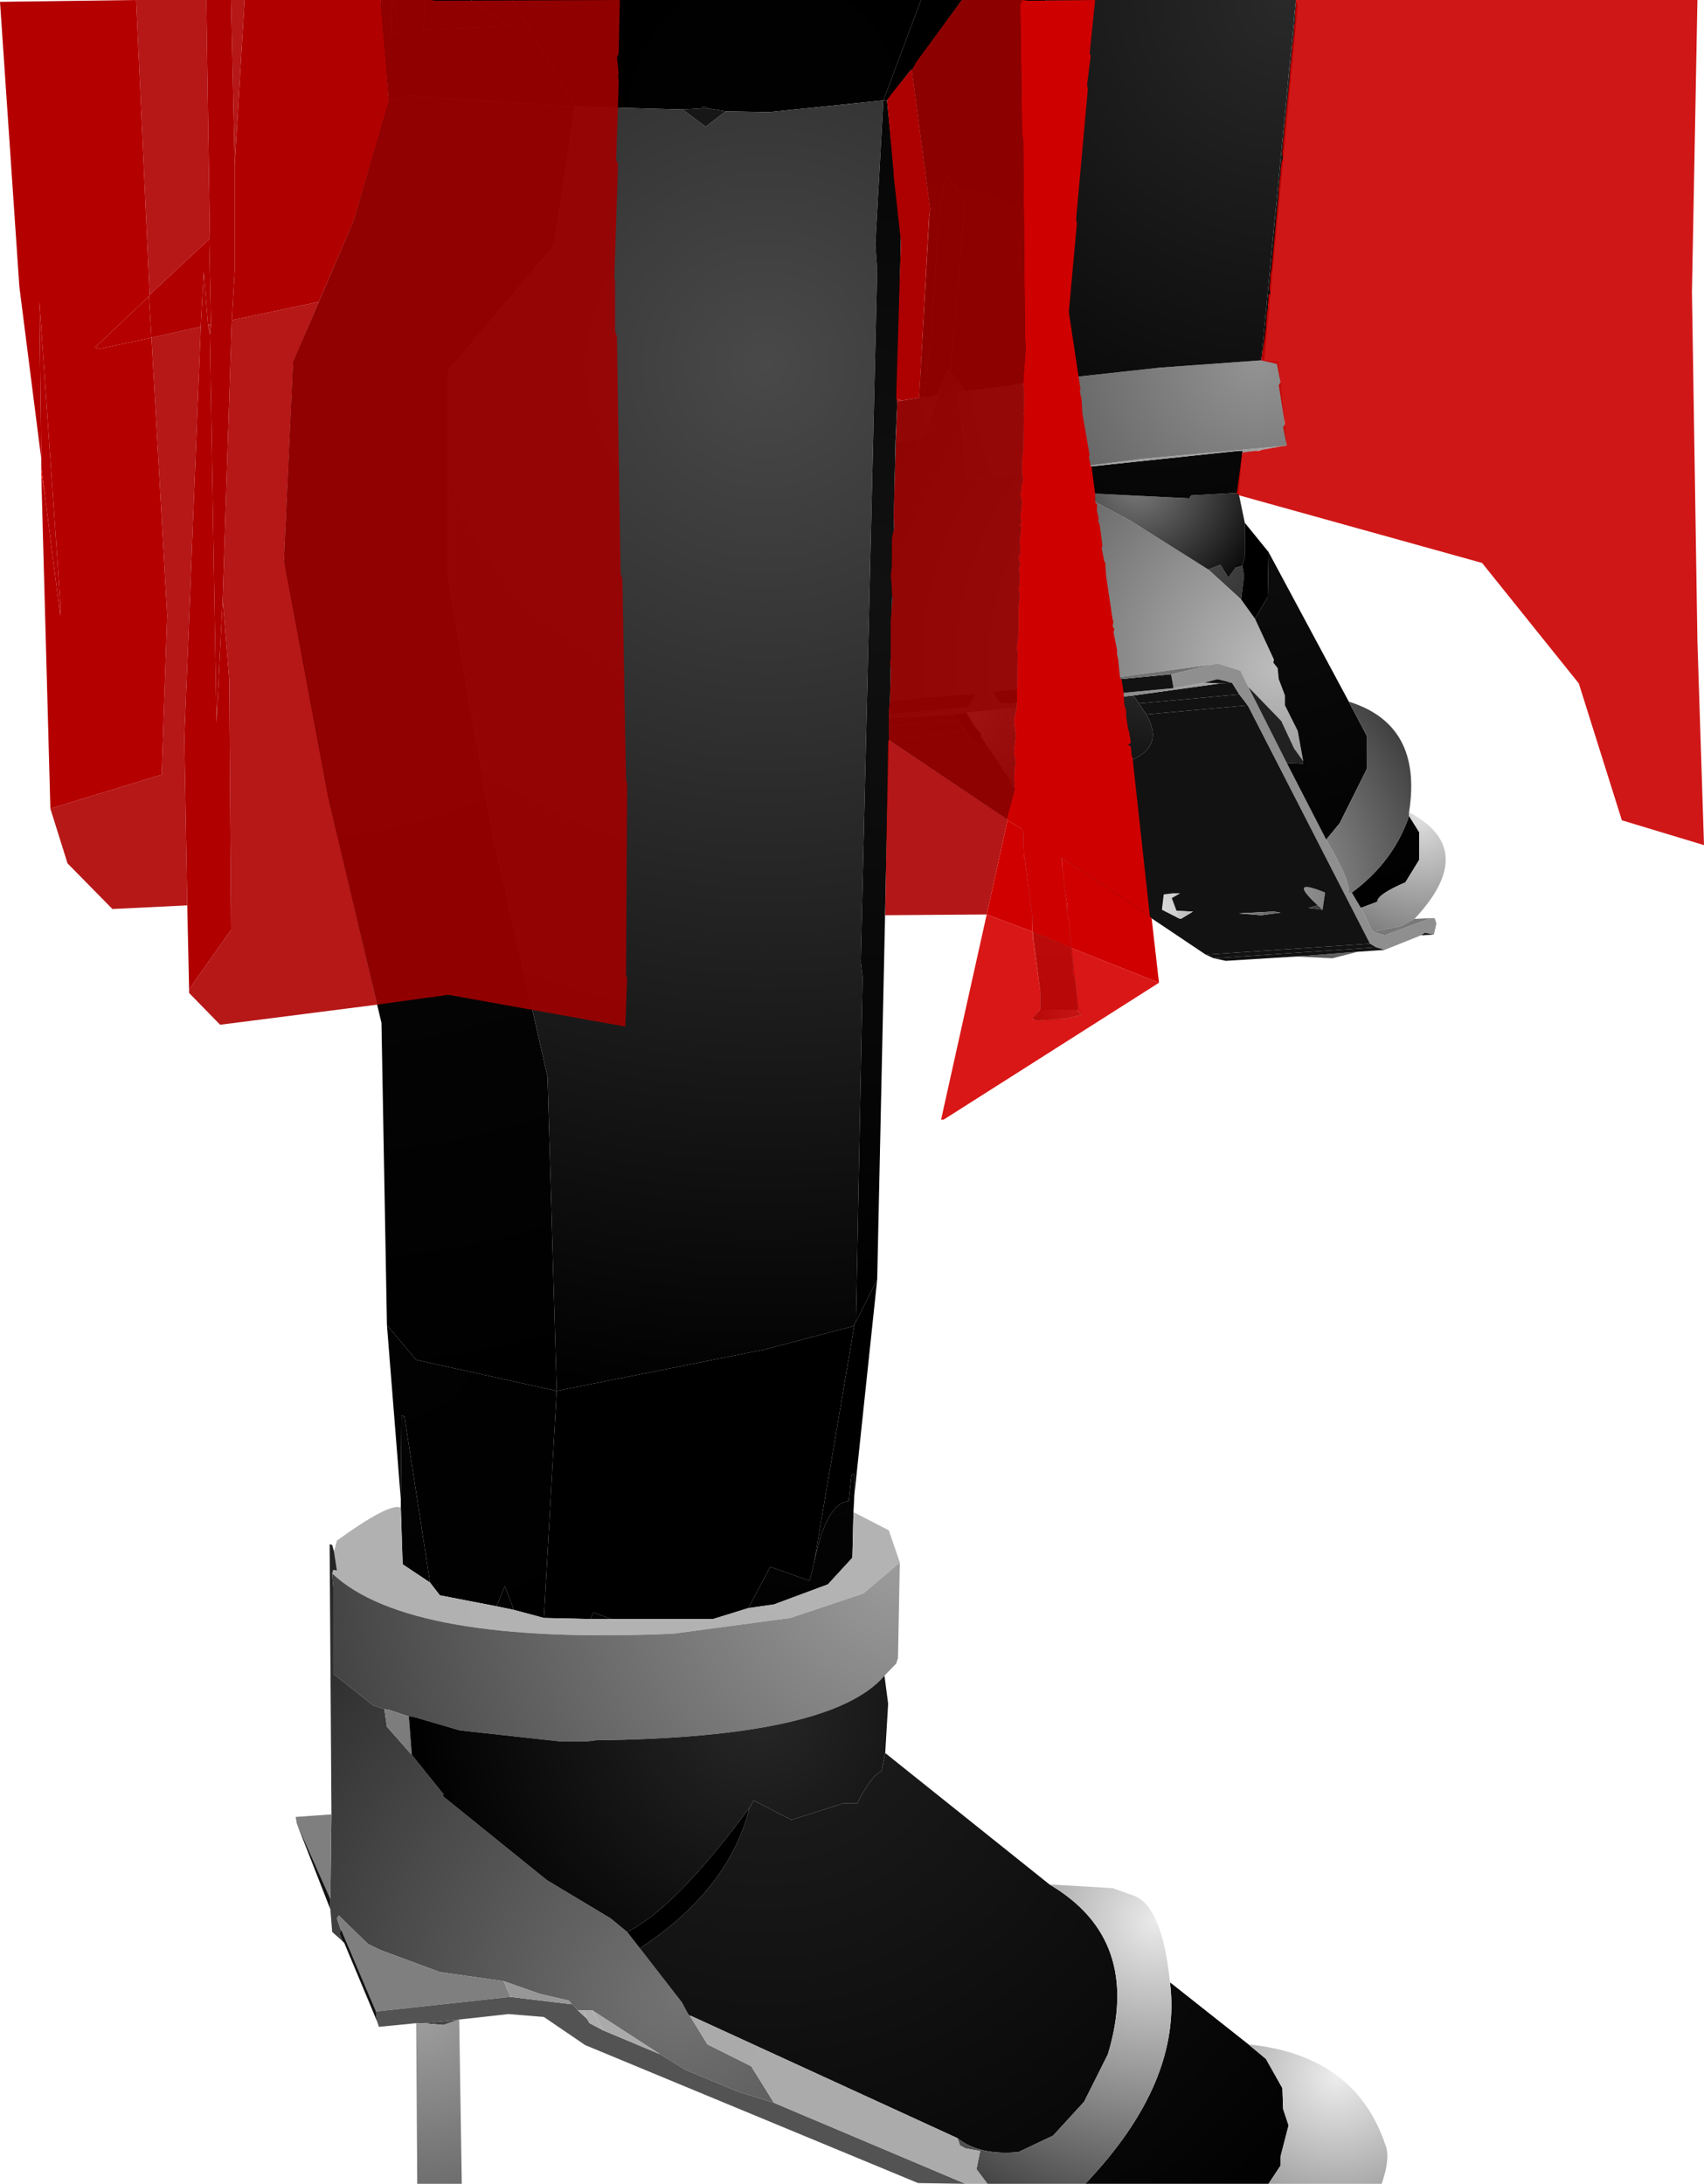 <?xml version="1.0" encoding="UTF-8" standalone="no"?>
<svg xmlns:xlink="http://www.w3.org/1999/xlink" height="299.1px" width="233.4px" xmlns="http://www.w3.org/2000/svg">
  <g transform="matrix(1.0, 0.0, 0.0, 1.0, 303.9, 300.0)">
    <path d="M-250.25 -300.0 L-249.9 -300.0 -249.25 -295.5 -249.75 -295.4 -250.25 -295.4 -250.25 -300.0 M-245.65 -300.0 L-239.4 -300.0 -234.5 -296.65 -234.4 -296.4 -245.9 -295.9 -245.65 -300.0" fill="url(#gradient0)" fill-rule="evenodd" stroke="none"/>
    <path d="M-250.65 -286.25 L-251.75 -299.15 -251.75 -300.0 -250.25 -300.0 -250.25 -295.4 -249.75 -295.4 -249.25 -295.5 -249.9 -300.0 -245.65 -300.0 -245.9 -295.9 -234.4 -296.4 -234.5 -296.65 -239.4 -300.0 -233.75 -300.0 -225.15 -285.4 -247.65 -286.9 -250.65 -286.25" fill="url(#gradient1)" fill-rule="evenodd" stroke="none"/>
    <path d="M-250.9 -118.5 L-251.65 -159.9 -259.0 -191.0 -265.0 -223.15 -263.75 -250.4 -255.5 -269.65 -250.65 -286.25 -247.65 -286.9 -225.15 -285.4 -228.0 -266.4 -242.5 -249.25 -242.5 -220.5 -236.5 -186.0 -228.9 -152.5 -227.65 -109.5 -246.9 -113.75 -250.9 -118.5" fill="url(#gradient2)" fill-rule="evenodd" stroke="none"/>
    <path d="M-233.75 -300.0 L-177.75 -300.0 -182.9 -286.25 -198.5 -284.65 -204.5 -284.75 -206.9 -285.15 -207.5 -285.4 -207.9 -285.15 -210.4 -285.0 -225.15 -285.4 -233.75 -300.0" fill="url(#gradient3)" fill-rule="evenodd" stroke="none"/>
    <path d="M-177.75 -300.0 L-172.15 -300.0 -179.0 -290.4 -179.15 -290.4 -182.4 -286.25 -182.9 -286.25 -177.75 -300.0" fill="url(#gradient4)" fill-rule="evenodd" stroke="none"/>
    <path d="M-182.9 -286.25 L-184.0 -266.5 -183.75 -263.0 -186.0 -168.25 -185.75 -166.15 -186.65 -119.0 -186.9 -118.65 -186.9 -118.4 -199.25 -115.15 -227.65 -109.5 -228.9 -152.5 -236.5 -186.0 -242.5 -220.5 -242.5 -249.25 -228.0 -266.4 -225.15 -285.4 -210.4 -285.0 -207.25 -282.65 -204.5 -284.75 -198.5 -284.65 -182.9 -286.25" fill="url(#gradient5)" fill-rule="evenodd" stroke="none"/>
    <path d="M-186.9 -95.0 L-186.9 -94.75 -187.0 -92.9 -187.15 -86.65 -190.5 -83.0 -197.9 -80.25 -201.4 -79.75 -198.4 -85.4 -193.0 -83.5 -192.4 -85.9 Q-190.75 -94.15 -187.65 -94.4 L-187.25 -98.0 -186.9 -98.15 -186.9 -95.0 M-249.0 -93.5 L-249.0 -94.65 -248.9 -106.15 -248.5 -106.0 -245.0 -83.25 -248.75 -85.75 -249.0 -93.5 M-210.4 -285.0 L-207.9 -285.15 -206.9 -285.15 -204.5 -284.75 -207.25 -282.65 -210.4 -285.0 M-235.9 -80.0 L-234.75 -82.75 -233.5 -79.5 -235.9 -80.0 M-220.15 -78.25 L-223.0 -78.25 -222.65 -79.15 -220.15 -78.25" fill="url(#gradient6)" fill-rule="evenodd" stroke="none"/>
    <path d="M-206.9 -285.15 L-207.9 -285.15 -207.5 -285.4 -206.9 -285.15" fill="url(#gradient7)" fill-rule="evenodd" stroke="none"/>
    <path d="M-227.65 -109.5 L-199.25 -115.15 -186.9 -118.4 -192.4 -85.9 -193.0 -83.5 -198.4 -85.4 -201.4 -79.75 -206.25 -78.25 -220.15 -78.25 -222.65 -79.15 -223.0 -78.25 -229.4 -78.4 -227.65 -109.5" fill="url(#gradient8)" fill-rule="evenodd" stroke="none"/>
    <path d="M-183.75 -124.75 L-186.9 -95.0 -186.9 -98.15 -187.25 -98.0 -187.65 -94.4 Q-190.75 -94.15 -192.4 -85.9 L-186.9 -118.4 -186.9 -118.65 -186.65 -119.0 -183.75 -124.75" fill="url(#gradient9)" fill-rule="evenodd" stroke="none"/>
    <path d="M-182.15 -198.65 L-183.75 -124.75 -186.65 -119.0 -185.75 -166.15 -186.0 -168.25 -183.75 -263.0 -184.0 -266.5 -182.9 -286.25 -182.4 -286.25 -180.5 -267.4 -181.0 -245.0 -181.25 -239.4 -182.0 -204.0 -182.15 -202.15 -182.15 -201.65 -182.15 -200.5 -182.15 -198.65" fill="url(#gradient10)" fill-rule="evenodd" stroke="none"/>
    <path d="M-146.9 -202.15 L-147.9 -203.65 -134.15 -204.9 -133.0 -203.4 -146.9 -202.15 M-171.65 -199.9 L-182.15 -198.65 -182.15 -200.5 -172.75 -201.4 -171.65 -199.9" fill="url(#gradient11)" fill-rule="evenodd" stroke="none"/>
    <path d="M-147.9 -203.65 L-148.65 -204.75 -136.75 -206.4 -135.15 -206.5 -134.15 -204.9 -147.9 -203.65 M-182.15 -201.65 L-173.4 -202.15 -172.75 -201.4 -182.15 -200.5 -182.15 -201.65" fill="url(#gradient12)" fill-rule="evenodd" stroke="none"/>
    <path d="M-138.4 -222.0 L-136.75 -222.65 -135.65 -220.9 -134.65 -222.25 -133.75 -222.5 -133.5 -221.15 -133.9 -217.9 -138.4 -222.0 M-148.65 -204.75 L-147.9 -203.65 -146.9 -202.15 Q-143.4 -196.15 -153.5 -194.75 L-156.5 -194.5 -158.75 -194.75 -155.4 -204.0 -148.65 -204.75 M-173.4 -202.15 L-171.5 -202.4 -170.5 -200.65 -169.5 -199.5 -169.5 -199.0 -169.25 -198.75 -168.65 -197.75 -170.15 -198.25 -171.65 -199.9 -172.75 -201.4 -173.4 -202.15" fill="url(#gradient13)" fill-rule="evenodd" stroke="none"/>
    <path d="M-158.9 -235.65 L-158.15 -233.4 -156.25 -232.5 -149.0 -228.65 -138.4 -222.0 -133.9 -217.9 -132.0 -215.25 -129.4 -209.65 -129.5 -209.25 -128.9 -208.5 -128.75 -207.0 -127.9 -204.75 -127.9 -203.4 -126.15 -199.9 -125.4 -195.75 -126.65 -197.5 -128.4 -201.25 -132.9 -205.9 -134.0 -208.15 -137.15 -209.15 -137.75 -209.0 -158.25 -206.25 -158.4 -206.25 -160.5 -206.0 -161.0 -206.0 -161.75 -205.9 -162.25 -205.9 -162.9 -205.75 -163.65 -205.75 -164.0 -205.65 -168.0 -205.25 -166.9 -203.75 -165.65 -203.65 -143.15 -205.75 -139.0 -206.5 -136.75 -206.4 -148.65 -204.75 -155.4 -204.0 -171.5 -202.4 -173.4 -202.15 -182.15 -201.65 -182.15 -202.15 -171.25 -203.15 -170.25 -205.0 -174.0 -204.75 -174.5 -204.65 -175.25 -204.65 -176.0 -204.5 -176.65 -204.5 -177.5 -204.4 -177.9 -204.4 -182.0 -204.0 -181.25 -239.4 -178.4 -239.9 Q-176.9 -239.9 -175.5 -245.9 L-174.25 -249.15 -173.75 -249.15 -171.65 -246.4 -172.65 -246.15 -171.4 -234.25 -170.65 -234.25 -170.4 -234.4 -159.4 -235.65 -158.9 -235.65" fill="url(#gradient14)" fill-rule="evenodd" stroke="none"/>
    <path d="M-155.4 -204.0 L-158.75 -194.75 -159.25 -193.4 -159.65 -192.65 -164.5 -191.5 -168.4 -197.5 -168.65 -197.75 -169.25 -198.75 -169.5 -199.0 -169.5 -199.5 -170.5 -200.65 -171.5 -202.4 -155.4 -204.0" fill="url(#gradient15)" fill-rule="evenodd" stroke="none"/>
    <path d="M-135.15 -206.5 L-136.75 -206.4 -139.0 -206.5 -137.15 -207.0 -135.15 -206.5" fill="url(#gradient16)" fill-rule="evenodd" stroke="none"/>
    <path d="M-107.9 -174.25 L-107.4 -174.25 -107.15 -173.5 -107.5 -172.0 -108.75 -172.25 -109.25 -171.9 -114.25 -169.9 -115.4 -170.25 -116.25 -170.75 -133.0 -203.4 -134.15 -204.9 -135.15 -206.5 -137.15 -207.0 -139.0 -206.5 -143.15 -205.75 -143.5 -207.65 -137.75 -209.0 -137.15 -209.15 -134.0 -208.15 -132.9 -205.9 -127.65 -195.5 -122.25 -185.0 Q-118.65 -178.9 -119.25 -177.65 L-118.75 -177.75 -117.5 -175.65 -115.9 -172.4 -114.25 -171.9 -107.9 -174.25" fill="url(#gradient17)" fill-rule="evenodd" stroke="none"/>
    <path d="M-143.15 -205.75 L-165.65 -203.65 -166.9 -203.75 -168.0 -205.25 -164.0 -205.65 -163.65 -205.75 -162.9 -205.75 -162.25 -205.9 -161.75 -205.9 -161.0 -206.0 -160.5 -206.0 -158.4 -206.25 -158.25 -206.25 -143.5 -207.65 -143.15 -205.75 M-182.0 -204.0 L-177.9 -204.4 -177.5 -204.4 -176.65 -204.5 -176.0 -204.5 -175.25 -204.65 -174.5 -204.65 -174.0 -204.75 -170.25 -205.0 -171.25 -203.15 -182.15 -202.15 -182.0 -204.0" fill="url(#gradient18)" fill-rule="evenodd" stroke="none"/>
    <path d="M-158.25 -206.25 L-137.75 -209.0 -143.5 -207.65 -158.25 -206.25" fill="url(#gradient19)" fill-rule="evenodd" stroke="none"/>
    <path d="M-132.9 -205.9 L-128.4 -201.25 -126.65 -197.5 -125.4 -195.75 -125.4 -195.4 -127.65 -195.5 -132.9 -205.9" fill="url(#gradient20)" fill-rule="evenodd" stroke="none"/>
    <path d="M-130.15 -224.4 L-119.15 -203.9 -116.65 -199.15 -116.65 -194.75 -120.4 -187.25 -122.25 -185.0 -127.65 -195.5 -125.4 -195.4 -125.4 -195.75 -126.15 -199.9 -127.9 -203.4 -127.9 -204.75 -128.75 -207.0 -128.9 -208.5 -129.5 -209.25 -129.4 -209.65 -132.0 -215.25 -130.25 -218.25 -130.15 -224.4 M-158.75 -194.75 L-156.5 -194.5 -153.5 -194.75 -153.0 -193.65 -159.25 -193.4 -158.75 -194.75 M-110.9 -188.25 L-109.5 -186.0 -109.5 -182.25 -111.4 -179.15 Q-115.25 -177.5 -115.25 -176.5 L-117.5 -175.65 -118.75 -177.75 Q-113.0 -182.0 -110.9 -188.25" fill="url(#gradient21)" fill-rule="evenodd" stroke="none"/>
    <path d="M-119.15 -203.9 Q-109.0 -200.75 -110.9 -188.75 L-110.9 -188.25 Q-113.0 -182.0 -118.75 -177.75 L-119.25 -177.65 Q-118.65 -178.9 -122.25 -185.0 L-120.4 -187.25 -116.65 -194.75 -116.65 -199.15 -119.15 -203.9 M-142.5 -174.25 L-144.75 -175.4 -144.5 -177.5 -143.25 -177.65 -142.25 -177.65 -143.4 -177.0 -142.75 -175.25 -142.5 -174.25 M-122.75 -175.4 L-123.4 -176.0 Q-127.65 -179.9 -122.4 -177.75 L-122.75 -175.4" fill="url(#gradient22)" fill-rule="evenodd" stroke="none"/>
    <path d="M-133.4 -228.4 L-130.15 -224.4 -130.25 -218.25 -132.0 -215.25 -133.9 -217.9 -133.5 -221.15 -133.75 -222.5 -133.4 -223.75 -133.4 -228.4" fill="url(#gradient23)" fill-rule="evenodd" stroke="none"/>
    <path d="M-134.25 -232.5 L-133.4 -228.4 -133.4 -223.75 -133.75 -222.5 -134.65 -222.25 -135.65 -220.9 -136.75 -222.65 -138.4 -222.0 -149.0 -228.65 -156.25 -232.5 -141.0 -231.75 -140.75 -232.15 -134.25 -232.5" fill="url(#gradient24)" fill-rule="evenodd" stroke="none"/>
    <path d="M-133.75 -237.9 L-134.25 -232.5 -140.75 -232.15 -141.0 -231.75 -156.25 -232.5 -158.15 -233.4 -158.9 -235.65 -134.25 -238.25 -133.65 -238.25 -133.75 -237.9 M-177.25 -245.65 L-176.15 -257.15 -175.25 -271.25 -174.4 -275.9 Q-173.5 -276.0 -171.75 -271.65 L-173.75 -249.15 -174.25 -249.15 -175.5 -245.9 -176.65 -245.65 -177.25 -245.65" fill="url(#gradient25)" fill-rule="evenodd" stroke="none"/>
    <path d="M-128.25 -238.9 L-133.75 -237.9 -133.65 -238.25 -134.25 -238.25 -158.9 -235.65 -159.4 -235.65 -147.5 -237.15 -128.25 -238.9" fill="url(#gradient26)" fill-rule="evenodd" stroke="none"/>
    <path d="M-131.15 -250.65 L-130.75 -250.65 -128.75 -250.5 -127.65 -239.0 -127.9 -238.9 -128.25 -238.9 -147.5 -237.15 -159.4 -235.65 -170.4 -234.4 -170.65 -234.25 -171.4 -234.25 -172.65 -246.15 -171.65 -246.4 -165.15 -247.25 -164.75 -247.4 -158.65 -248.15 -145.0 -249.65 -131.15 -250.65 M-178.0 -245.5 L-177.25 -245.65 -176.65 -245.65 -175.5 -245.9 Q-176.9 -239.9 -178.4 -239.9 L-181.25 -239.4 -181.0 -245.0 -178.0 -245.5" fill="url(#gradient27)" fill-rule="evenodd" stroke="none"/>
    <path d="M-126.4 -300.0 L-126.15 -299.15 -130.75 -250.65 -131.15 -250.65 -126.4 -300.0" fill="url(#gradient28)" fill-rule="evenodd" stroke="none"/>
    <path d="M-126.4 -300.0 L-131.15 -250.65 -145.0 -249.65 -158.65 -248.15 -157.4 -270.75 -160.4 -295.25 -160.65 -300.0 -126.4 -300.0" fill="url(#gradient29)" fill-rule="evenodd" stroke="none"/>
    <path d="M-172.15 -300.0 L-160.65 -300.0 -160.4 -295.25 -157.4 -270.75 -158.65 -248.15 -164.75 -247.4 -165.15 -247.25 -171.65 -246.4 -173.75 -249.15 -171.75 -271.65 Q-173.5 -276.0 -174.4 -275.9 L-175.25 -271.25 -176.15 -257.15 -177.25 -245.65 -178.0 -245.5 -176.5 -271.4 -179.0 -290.4 -172.15 -300.0" fill="url(#gradient30)" fill-rule="evenodd" stroke="none"/>
    <path d="M-138.75 -169.25 L-158.5 -182.5 -159.65 -192.65 -159.25 -193.4 -153.0 -193.65 -153.5 -194.75 Q-143.4 -196.15 -146.9 -202.15 L-133.0 -203.4 -116.25 -170.75 -138.75 -169.25 M-164.0 -186.5 L-182.15 -198.65 -171.65 -199.9 -170.15 -198.25 -168.65 -197.75 -168.4 -197.5 -164.5 -191.5 -164.0 -186.5 M-142.75 -175.25 L-143.4 -177.0 -142.25 -177.65 -143.25 -177.65 -144.5 -177.5 -144.75 -175.4 -142.5 -174.25 -142.15 -174.15 -140.5 -175.15 -142.75 -175.25 M-123.4 -176.0 L-124.65 -175.65 -122.75 -175.4 -122.4 -177.75 Q-127.65 -179.9 -123.4 -176.0 M-134.25 -174.9 L-131.15 -174.65 -128.5 -175.0 -129.4 -175.15 -134.25 -174.9" fill="url(#gradient31)" fill-rule="evenodd" stroke="none"/>
    <path d="M-158.5 -182.5 L-156.15 -161.65 -161.4 -161.75 -161.4 -164.15 -164.0 -186.5 -164.5 -191.5 -159.65 -192.65 -158.5 -182.5" fill="url(#gradient32)" fill-rule="evenodd" stroke="none"/>
    <path d="M-110.9 -188.75 Q-101.25 -183.65 -110.15 -174.15 L-112.0 -173.15 -115.9 -172.4 -117.5 -175.65 -115.25 -176.5 Q-115.25 -177.5 -111.4 -179.15 L-109.5 -182.25 -109.5 -186.0 -110.9 -188.25 -110.9 -188.75 M-117.9 -169.65 L-121.4 -168.75 -126.25 -169.0 -117.9 -169.65" fill="url(#gradient33)" fill-rule="evenodd" stroke="none"/>
    <path d="M-142.75 -175.25 L-140.5 -175.15 -142.15 -174.15 -142.5 -174.25 -142.75 -175.25 M-123.4 -176.0 L-122.75 -175.4 -124.65 -175.65 -123.4 -176.0 M-134.25 -174.9 L-129.4 -175.15 -128.5 -175.0 -131.15 -174.65 -134.25 -174.9" fill="url(#gradient34)" fill-rule="evenodd" stroke="none"/>
    <path d="M-110.15 -174.15 L-107.9 -174.25 -114.25 -171.9 -115.9 -172.4 -112.0 -173.15 -110.15 -174.15" fill="url(#gradient35)" fill-rule="evenodd" stroke="none"/>
    <path d="M-107.5 -172.0 L-109.25 -171.9 -108.75 -172.25 -107.5 -172.0" fill="url(#gradient36)" fill-rule="evenodd" stroke="none"/>
    <path d="M-137.65 -168.75 L-138.75 -169.25 -116.25 -170.75 -115.4 -170.25 -137.65 -168.75" fill="url(#gradient37)" fill-rule="evenodd" stroke="none"/>
    <path d="M-114.25 -169.9 L-117.9 -169.65 -126.25 -169.0 -136.0 -168.4 -137.65 -168.75 -115.4 -170.25 -114.25 -169.9" fill="url(#gradient38)" fill-rule="evenodd" stroke="none"/>
    <path d="M-156.15 -161.65 L-155.65 -161.4 -155.75 -160.9 -159.25 -160.25 -162.0 -160.25 -162.5 -160.5 -161.4 -161.75 -156.15 -161.65" fill="url(#gradient39)" fill-rule="evenodd" stroke="none"/>
    <path d="M-249.0 -94.65 L-250.9 -118.5 -246.9 -113.75 -227.65 -109.5 -229.4 -78.4 -233.5 -79.5 -234.75 -82.75 -235.9 -80.0 -243.65 -81.5 -245.0 -83.25 -248.5 -106.0 -248.9 -106.15 -249.0 -94.65" fill="url(#gradient40)" fill-rule="evenodd" stroke="none"/>
    <path d="M-187.0 -92.9 L-182.15 -90.4 -180.65 -86.0 -185.65 -81.75 -195.65 -78.4 -211.65 -76.25 Q-248.0 -74.65 -258.4 -84.5 L-258.25 -85.0 -257.75 -84.9 -258.15 -87.5 -257.75 -89.0 Q-250.5 -94.25 -249.0 -93.5 L-248.75 -85.75 -245.0 -83.25 -243.65 -81.5 -235.9 -80.0 -233.5 -79.5 -229.4 -78.4 -223.0 -78.25 -220.15 -78.25 -206.25 -78.25 -201.4 -79.75 -197.9 -80.25 -190.5 -83.0 -187.15 -86.65 -187.0 -92.9" fill="url(#gradient41)" fill-rule="evenodd" stroke="none"/>
    <path d="M-180.65 -86.0 L-180.9 -72.9 -181.15 -72.15 -182.75 -70.5 Q-190.0 -62.0 -222.25 -61.65 L-223.4 -61.5 -227.25 -61.5 -240.9 -63.0 -247.4 -64.9 -247.9 -64.9 -250.4 -65.75 -251.15 -65.9 -251.25 -65.9 -252.75 -66.4 -258.25 -70.75 -258.25 -82.65 -258.4 -84.25 -258.4 -84.5 Q-248.0 -74.65 -211.65 -76.25 L-195.65 -78.4 -185.65 -81.75 -180.65 -86.0" fill="url(#gradient42)" fill-rule="evenodd" stroke="none"/>
    <path d="M-257.0 -34.15 L-258.4 -35.4 -258.65 -38.5 -258.65 -39.9 -258.5 -51.5 -258.75 -88.5 -258.4 -88.4 -258.15 -87.5 -257.75 -84.9 -258.25 -85.0 -258.4 -84.5 -258.4 -84.25 -258.25 -82.65 -258.25 -70.75 -252.75 -66.4 -251.25 -65.9 -250.9 -63.5 -247.5 -59.65 -243.15 -54.25 -243.25 -54.0 -229.0 -42.5 -220.25 -37.25 -218.0 -35.4 -216.25 -33.15 -210.5 -25.75 -209.65 -24.15 -209.4 -23.9 -207.0 -20.0 -201.0 -17.0 -197.9 -12.0 -202.75 -13.5 -210.0 -16.5 -213.5 -18.65 -222.75 -24.65 -224.0 -24.65 -224.75 -24.65 -225.4 -25.4 -225.65 -25.5 -225.75 -25.75 -226.0 -26.0 -229.9 -26.9 -234.9 -28.65 -243.65 -29.9 -251.75 -32.9 -253.5 -33.75 -257.5 -37.65 -257.75 -37.25 -257.25 -35.75 -257.15 -35.65 -257.4 -35.25 -257.0 -34.15" fill="url(#gradient43)" fill-rule="evenodd" stroke="none"/>
    <path d="M-263.25 -50.25 L-263.4 -51.15 -258.5 -51.5 -258.65 -39.9 -263.25 -50.25 M-257.15 -35.65 L-257.25 -35.75 -257.75 -37.25 -257.5 -37.65 -253.5 -33.75 -251.75 -32.9 -243.65 -29.9 -234.9 -28.65 -234.0 -26.5 -252.4 -24.5 -257.15 -35.65" fill="url(#gradient44)" fill-rule="evenodd" stroke="none"/>
    <path d="M-252.25 -23.15 L-256.75 -33.9 -257.0 -34.15 -257.4 -35.25 -257.15 -35.65 -252.4 -24.5 -252.25 -23.15 M-258.65 -38.5 L-263.25 -50.25 -258.65 -39.9 -258.65 -38.5" fill="url(#gradient45)" fill-rule="evenodd" stroke="none"/>
    <path d="M-251.25 -65.9 L-251.15 -65.9 -250.4 -65.75 -247.9 -64.9 -247.5 -59.65 -250.9 -63.5 -251.25 -65.9" fill="url(#gradient46)" fill-rule="evenodd" stroke="none"/>
    <path d="M-182.75 -70.5 L-182.25 -66.65 -182.65 -59.9 -183.15 -57.4 Q-184.5 -56.9 -186.5 -53.0 L-188.4 -53.0 -195.5 -50.75 -200.65 -53.4 -201.25 -52.4 Q-211.4 -38.65 -218.0 -35.4 L-220.25 -37.25 -229.0 -42.5 -243.25 -54.0 -243.15 -54.25 -247.5 -59.65 -247.9 -64.9 -247.4 -64.9 -240.9 -63.0 -227.25 -61.5 -223.4 -61.5 -222.25 -61.65 Q-190.0 -62.0 -182.75 -70.5" fill="url(#gradient47)" fill-rule="evenodd" stroke="none"/>
    <path d="M-182.65 -59.9 L-160.15 -41.9 Q-147.4 -34.4 -152.15 -18.65 L-155.4 -12.15 -159.65 -7.5 -164.4 -5.25 Q-169.75 -4.75 -172.75 -7.15 L-209.25 -23.9 -209.4 -23.9 -209.65 -24.15 -210.5 -25.75 -216.25 -33.15 Q-204.0 -41.25 -201.25 -52.4 L-200.65 -53.4 -195.5 -50.75 -188.4 -53.0 -186.5 -53.0 Q-184.5 -56.9 -183.15 -57.4 L-182.65 -59.9 M-143.65 -28.5 L-132.9 -20.0 -130.5 -18.0 -128.25 -14.0 -128.15 -11.15 -127.4 -8.9 -128.5 -4.65 -128.5 -3.4 -130.15 -0.9 -155.25 -0.9 Q-141.9 -14.9 -143.65 -28.5" fill="url(#gradient48)" fill-rule="evenodd" stroke="none"/>
    <path d="M-218.0 -35.4 Q-211.4 -38.65 -201.25 -52.4 -204.0 -41.25 -216.25 -33.15 L-218.0 -35.4" fill="url(#gradient49)" fill-rule="evenodd" stroke="none"/>
    <path d="M-171.65 -0.9 L-178.15 -1.0 -223.75 -19.9 -229.4 -23.75 -234.25 -24.15 -241.0 -23.4 -245.9 -22.9 -246.9 -22.9 -252.0 -22.4 -252.25 -23.15 -252.4 -24.5 -234.0 -26.5 -225.65 -25.5 -225.4 -25.4 -224.75 -24.65 -223.5 -23.5 -223.15 -22.9 -221.25 -21.9 -213.5 -18.65 -210.0 -16.5 -202.75 -13.5 -197.9 -12.0 -171.65 -0.9" fill="url(#gradient50)" fill-rule="evenodd" stroke="none"/>
    <path d="M-234.9 -28.65 L-229.9 -26.9 -226.0 -26.0 -225.75 -25.75 -225.65 -25.5 -234.0 -26.5 -234.9 -28.65" fill="url(#gradient51)" fill-rule="evenodd" stroke="none"/>
    <path d="M-160.15 -41.9 L-151.5 -41.4 -149.0 -40.5 Q-144.75 -39.4 -143.65 -28.5 -141.9 -14.9 -155.25 -0.9 L-168.65 -0.9 -170.15 -2.9 -169.65 -5.4 -171.65 -5.75 -172.4 -6.15 -172.75 -7.15 Q-169.75 -4.75 -164.4 -5.25 L-159.65 -7.5 -155.4 -12.15 -152.15 -18.65 Q-147.4 -34.4 -160.15 -41.9" fill="url(#gradient52)" fill-rule="evenodd" stroke="none"/>
    <path d="M-168.65 -0.9 L-171.65 -0.9 -197.9 -12.0 -201.0 -17.0 -207.0 -20.0 -209.4 -23.9 -209.25 -23.9 -172.75 -7.15 -172.4 -6.15 -171.65 -5.75 -169.65 -5.4 -170.15 -2.9 -168.65 -0.9 M-222.75 -24.65 L-213.5 -18.65 -221.25 -21.9 -222.75 -24.65" fill="url(#gradient53)" fill-rule="evenodd" stroke="none"/>
    <path d="M-224.75 -24.65 L-224.0 -24.65 -223.5 -23.5 -224.75 -24.65" fill="url(#gradient54)" fill-rule="evenodd" stroke="none"/>
    <path d="M-224.0 -24.65 L-222.75 -24.65 -221.25 -21.9 -223.15 -22.9 -223.5 -23.5 -224.0 -24.65" fill="url(#gradient55)" fill-rule="evenodd" stroke="none"/>
    <path d="M-245.9 -22.9 L-241.0 -23.4 -243.15 -22.65 -245.9 -22.9" fill="url(#gradient56)" fill-rule="evenodd" stroke="none"/>
    <path d="M-241.0 -23.4 L-240.65 -0.9 -246.75 -0.9 -246.9 -22.9 -245.9 -22.9 -243.15 -22.65 -241.0 -23.4" fill="url(#gradient57)" fill-rule="evenodd" stroke="none"/>
    <path d="M-132.9 -20.0 Q-118.25 -18.5 -114.15 -6.25 -113.4 -4.5 -114.65 -0.9 L-130.15 -0.9 -128.5 -3.4 -128.5 -4.65 -127.4 -8.9 -128.15 -11.15 -128.25 -14.0 -130.5 -18.0 -132.9 -20.0" fill="url(#gradient58)" fill-rule="evenodd" stroke="none"/>
    <path d="M-252.25 -162.4 L-273.75 -159.65 -278.0 -164.0 -278.0 -164.5 -272.25 -172.65 -272.5 -207.0 -273.4 -217.9 -272.15 -256.15 -260.25 -258.65 -263.75 -250.25 -265.0 -223.25 -264.65 -221.75 -264.65 -221.65 -258.9 -190.9 -252.25 -162.4 M-278.25 -176.0 L-288.5 -175.5 -294.65 -181.75 -297.0 -189.25 -281.75 -193.9 -281.0 -215.75 -283.15 -253.75 -276.4 -255.25 -278.65 -198.9 -278.25 -176.0 M-285.25 -300.0 L-275.65 -300.0 -275.15 -267.4 -275.25 -267.25 -283.4 -259.65 -285.25 -300.0 M-272.25 -300.0 L-270.4 -300.0 -271.75 -277.5 -272.25 -300.0 M-275.0 -255.5 L-275.15 -254.15 -275.4 -255.5 -275.0 -255.5" fill="#af0000" fill-opacity="0.91" fill-rule="evenodd" stroke="none"/>
    <path d="M-275.65 -300.0 L-272.25 -300.0 -271.75 -277.5 -271.75 -263.0 -272.15 -256.15 -273.4 -217.9 -274.25 -201.0 -275.15 -254.15 -275.0 -255.5 -275.25 -267.25 -275.15 -267.4 -275.65 -300.0" fill="#ae0000" fill-rule="evenodd" stroke="none"/>
    <path d="M-270.4 -300.0 L-251.75 -300.0 -250.9 -290.0 -250.9 -289.65 -250.65 -286.25 -250.75 -285.65 -255.5 -269.65 -260.25 -258.65 -272.15 -256.15 -271.75 -263.0 -271.75 -277.5 -270.4 -300.0 M-275.25 -267.25 L-275.0 -255.5 -275.4 -255.5 -276.0 -262.75 -276.4 -255.25 -283.15 -253.75 -283.5 -259.4 -283.4 -259.65 -275.25 -267.25" fill="#b10000" fill-rule="evenodd" stroke="none"/>
    <path d="M-297.0 -189.25 L-298.25 -235.15 -297.75 -232.15 -295.65 -215.65 -295.65 -217.65 -298.5 -258.65 -298.25 -237.15 -301.25 -260.75 -303.9 -299.75 -285.25 -300.0 -283.4 -259.65 -283.5 -259.4 -290.9 -252.4 -290.15 -252.25 -283.15 -253.75 -281.0 -215.75 -281.75 -193.9 -297.0 -189.25" fill="#b50000" fill-rule="evenodd" stroke="none"/>
    <path d="M-298.25 -236.15 L-298.25 -237.15 -298.5 -258.65 -295.65 -217.65 -295.65 -215.65 -297.75 -232.15 -298.25 -236.15 M-283.15 -253.75 L-290.15 -252.25 -290.9 -252.4 -283.5 -259.4 -283.15 -253.75" fill="#b40000" fill-rule="evenodd" stroke="none"/>
    <path d="M-298.25 -235.15 L-298.25 -236.15 -297.75 -232.15 -298.25 -235.15" fill="#ed0000" fill-rule="evenodd" stroke="none"/>
    <path d="M-251.75 -300.0 L-244.9 -300.0 -244.25 -299.9 -219.0 -300.0 -219.15 -292.75 -219.4 -292.15 -219.15 -289.9 -219.25 -289.65 -219.15 -288.9 -219.5 -278.15 -219.25 -277.5 -219.75 -261.9 -219.65 -261.65 -219.65 -254.65 -219.4 -253.9 -218.9 -221.4 -218.65 -220.75 -218.15 -193.15 -218.0 -192.75 -218.15 -166.4 -218.0 -166.0 -218.25 -159.4 -242.5 -163.75 -252.25 -162.4 -258.9 -190.9 -264.65 -221.65 -264.65 -221.75 -265.0 -223.25 -263.75 -250.25 -260.25 -258.65 -255.5 -269.65 -250.75 -285.65 -250.65 -286.25 -250.9 -289.65 -250.9 -290.0 -251.75 -300.0" fill="#9f0000" fill-opacity="0.91" fill-rule="evenodd" stroke="none"/>
    <path d="M-182.15 -198.65 L-182.15 -202.65 -182.0 -204.0 -181.9 -208.4 -182.0 -209.25 -181.9 -209.9 -181.9 -215.0 -181.65 -218.0 -181.75 -218.9 -181.75 -219.5 -181.9 -221.15 -181.75 -222.5 -181.75 -226.25 -181.4 -227.75 -181.5 -229.25 -181.0 -245.0 -180.4 -245.15 -178.0 -245.5 -176.65 -270.25 -176.5 -271.4 -179.0 -290.4 -178.4 -291.5 -172.15 -300.0 -164.0 -300.0 -164.0 -299.65 -164.15 -299.4 -163.9 -281.65 -163.75 -280.9 -163.5 -253.65 -163.4 -252.5 -163.75 -247.5 -163.65 -246.65 -163.65 -243.65 -163.75 -243.4 -163.65 -243.15 -163.75 -238.25 -163.9 -237.0 -163.9 -235.15 -163.75 -234.25 -164.0 -233.4 -164.0 -232.65 -164.15 -232.5 -163.9 -231.15 -164.15 -229.25 -164.0 -228.75 -164.0 -228.5 -164.25 -228.0 -164.0 -227.9 -164.25 -225.65 -164.15 -225.4 -164.15 -224.15 -164.4 -223.65 -164.15 -222.75 -164.4 -222.0 -164.25 -221.75 -164.25 -219.65 -164.4 -219.4 -164.25 -218.75 -164.25 -218.15 -164.4 -216.75 -164.4 -212.9 -164.65 -211.15 -164.5 -210.65 -164.65 -203.0 -165.0 -201.25 -164.75 -199.25 -165.0 -197.0 -164.75 -195.4 -164.9 -195.0 -165.0 -193.15 -164.9 -192.9 -164.9 -192.5 -165.0 -192.4 -165.0 -192.15 -164.9 -191.9 -166.0 -187.9 -182.15 -198.65" fill="#9b0000" fill-opacity="0.91" fill-rule="evenodd" stroke="none"/>
    <path d="M-181.15 -245.4 L-180.5 -267.0 -181.5 -276.0 -181.5 -276.4 -182.4 -286.25 -181.9 -287.0 -179.15 -290.4 -179.0 -290.4 -176.5 -271.4 -176.65 -270.25 -178.0 -245.5 -180.4 -245.15 -181.15 -245.4" fill="#ad0000" fill-rule="evenodd" stroke="none"/>
    <path d="M-168.75 -174.75 L-182.65 -174.65 -182.25 -198.5 -182.15 -198.65 -166.0 -187.9 -165.9 -187.65 -168.75 -174.75 M-181.0 -245.0 L-181.15 -245.4 -180.4 -245.15 -181.0 -245.0" fill="#ab0000" fill-opacity="0.91" fill-rule="evenodd" stroke="none"/>
    <path d="M-164.0 -300.0 L-163.0 -299.9 -153.9 -300.0 -154.65 -292.65 -154.5 -292.4 -155.0 -288.4 -154.9 -287.75 -156.5 -270.0 -156.4 -269.4 -157.5 -257.25 -155.9 -246.65 -156.0 -246.4 -155.75 -245.25 -155.65 -243.4 -154.65 -237.65 -154.75 -237.4 -154.5 -236.15 -154.4 -236.15 -153.9 -232.4 -153.9 -231.25 -153.65 -230.9 -153.65 -230.0 -153.4 -229.0 -153.5 -228.75 -153.25 -228.0 -152.9 -225.25 -153.0 -224.9 -152.65 -223.15 -152.5 -222.9 -152.4 -221.15 -151.5 -215.15 -151.4 -214.9 -151.5 -214.25 -151.25 -213.75 -151.4 -213.5 -150.9 -211.0 -150.9 -210.4 -150.75 -209.75 -150.5 -207.25 -150.25 -206.75 -150.0 -205.15 -149.9 -203.5 -149.65 -202.65 -149.65 -201.9 -149.4 -200.25 -149.25 -199.75 -149.0 -198.25 -149.4 -198.0 -149.0 -197.75 -148.9 -196.5 -148.75 -196.25 -148.75 -196.0 -146.4 -174.5 -158.5 -182.5 -158.5 -182.0 -158.4 -182.0 -158.4 -180.9 -158.25 -180.5 -158.25 -179.9 -158.15 -179.0 -158.15 -178.65 -157.75 -176.25 -157.75 -175.15 -157.5 -173.9 -157.5 -173.0 -157.4 -172.75 -157.4 -171.75 -157.25 -171.4 -157.25 -170.4 -157.15 -170.15 -158.9 -170.9 -159.0 -171.0 -160.0 -171.25 -160.15 -171.4 -160.15 -171.5 -161.75 -172.0 -162.0 -172.25 -162.5 -172.25 -162.5 -172.4 -162.5 -174.5 -163.5 -182.15 -163.5 -182.5 -163.65 -182.75 -163.75 -186.0 -164.0 -186.5 -165.9 -187.65 -166.0 -187.9 -164.9 -191.9 -165.0 -192.15 -165.0 -192.4 -164.9 -192.5 -164.9 -192.9 -165.0 -193.15 -164.9 -195.0 -164.75 -195.4 -165.0 -197.0 -164.75 -199.25 -165.0 -201.25 -164.65 -203.0 -164.5 -210.65 -164.65 -211.15 -164.4 -212.9 -164.4 -216.75 -164.25 -218.15 -164.25 -218.75 -164.4 -219.4 -164.25 -219.65 -164.25 -221.75 -164.4 -222.0 -164.15 -222.75 -164.4 -223.65 -164.15 -224.15 -164.15 -225.4 -164.25 -225.65 -164.0 -227.9 -164.25 -228.0 -164.0 -228.5 -164.0 -228.75 -164.15 -229.25 -163.9 -231.15 -164.15 -232.5 -164.0 -232.65 -164.0 -233.4 -163.75 -234.25 -163.9 -235.15 -163.9 -237.0 -163.75 -238.25 -163.65 -243.15 -163.75 -243.4 -163.65 -243.65 -163.65 -246.65 -163.75 -247.5 -163.4 -252.5 -163.5 -253.65 -163.75 -280.9 -163.9 -281.65 -164.15 -299.4 -164.0 -299.65 -164.0 -300.0" fill="#cf0000" fill-rule="evenodd" stroke="none"/>
    <path d="M-146.4 -174.5 L-146.15 -174.15 -145.15 -165.4 -157.15 -170.15 -157.25 -170.4 -157.25 -171.4 -157.4 -171.75 -157.4 -172.75 -157.5 -173.0 -157.5 -173.9 -157.75 -175.15 -157.75 -176.25 -158.15 -178.65 -158.15 -179.0 -158.25 -179.9 -158.25 -180.5 -158.4 -180.9 -158.4 -182.0 -158.5 -182.0 -158.5 -182.5 -146.4 -174.5 M-165.9 -187.65 L-164.0 -186.5 -163.75 -186.0 -163.65 -182.75 -163.5 -182.5 -163.5 -182.15 -162.5 -174.5 -162.5 -172.4 -168.75 -174.75 -165.9 -187.65" fill="#d10000" fill-rule="evenodd" stroke="none"/>
    <path d="M-162.5 -172.25 L-162.0 -172.25 -161.75 -172.0 -160.15 -171.5 -160.15 -171.4 -160.0 -171.25 -159.0 -171.0 -158.9 -170.9 -157.15 -170.15 -157.15 -169.4 -157.0 -168.65 -157.0 -168.25 -156.9 -167.15 -157.15 -167.0 -156.65 -165.75 -156.65 -165.65 -156.5 -164.65 -156.5 -164.15 -156.4 -163.4 -156.4 -162.65 -156.25 -162.25 -156.4 -161.65 -155.75 -161.0 -157.9 -160.5 -161.75 -160.25 -162.5 -160.4 -161.75 -161.25 -161.65 -161.5 -161.4 -161.75 -161.4 -164.15 -162.4 -171.25 -162.4 -172.15 -162.5 -172.25" fill="#c10000" fill-opacity="0.91" fill-rule="evenodd" stroke="none"/>
    <path d="M-145.15 -165.4 L-174.65 -146.65 -175.0 -146.65 -168.75 -174.75 -162.5 -172.4 -162.5 -172.25 -162.4 -172.15 -162.4 -171.25 -161.4 -164.15 -161.4 -161.75 -161.65 -161.5 -161.75 -161.25 -162.5 -160.4 -161.75 -160.25 -157.9 -160.5 -155.75 -161.0 -156.4 -161.65 -156.25 -162.25 -156.4 -162.65 -156.4 -163.4 -156.5 -164.15 -156.5 -164.65 -156.65 -165.65 -156.65 -165.75 -157.15 -167.0 -156.9 -167.15 -157.0 -168.25 -157.0 -168.65 -157.15 -169.4 -157.15 -170.15 -145.15 -165.4" fill="#d50000" fill-opacity="0.91" fill-rule="evenodd" stroke="none"/>
    <path d="M-72.15 -260.0 L-71.4 -212.15 -70.5 -184.25 -81.75 -187.65 -87.65 -206.4 -100.9 -222.9 -134.15 -232.15 -134.5 -232.4 -133.75 -238.0 -132.75 -238.15 -132.65 -238.15 -131.9 -238.25 -131.5 -238.25 -131.0 -238.4 -128.25 -238.9 -127.9 -238.9 -127.65 -239.0 -128.15 -241.5 -127.9 -241.9 -128.75 -247.25 -128.5 -247.65 -129.0 -250.15 -131.15 -250.65 -130.65 -253.9 -130.65 -254.0 -130.5 -255.15 -130.5 -255.65 -130.4 -256.5 -130.4 -257.0 -130.25 -257.75 -130.25 -258.25 -130.15 -259.15 -130.15 -259.65 -129.9 -259.75 -130.0 -260.5 -130.0 -261.0 -129.9 -261.25 -129.9 -262.4 -129.75 -263.0 -129.0 -270.9 -129.0 -271.0 -128.75 -273.5 -128.75 -274.15 -128.65 -274.75 -128.65 -275.25 -128.5 -276.15 -128.5 -276.75 -128.4 -277.4 -128.4 -277.65 -128.15 -278.4 -128.25 -278.9 -128.25 -279.4 -128.15 -279.75 -128.15 -280.65 -128.0 -281.5 -128.0 -282.0 -127.25 -289.25 -127.25 -289.4 -127.15 -291.0 -127.0 -291.9 -127.0 -292.25 -126.9 -293.15 -126.9 -293.65 -126.75 -294.4 -126.75 -295.0 -126.65 -295.25 -126.65 -296.4 -126.5 -296.9 -126.5 -298.4 -126.4 -299.0 -126.4 -300.0 -71.4 -300.0 -72.15 -260.0" fill="#cb0000" fill-opacity="0.91" fill-rule="evenodd" stroke="none"/>
    <path d="M-278.0 -164.5 L-278.25 -176.0 -278.65 -198.9 -276.4 -255.25 -276.0 -262.75 -275.4 -255.5 -275.15 -254.15 -274.25 -201.0 -273.4 -217.9 -272.5 -207.0 -272.25 -172.65 -278.0 -164.5" fill="#b00000" fill-rule="evenodd" stroke="none"/>
  </g>
  <defs>
    <radialGradient cx="0" cy="0" gradientTransform="matrix(0.019, 0.0, 0.0, 0.019, -234.85, -296.5)" gradientUnits="userSpaceOnUse" id="gradient0" r="819.2" spreadMethod="pad">
      <stop offset="0.0" stop-color="#000000"/>
      <stop offset="1.0" stop-color="#000000"/>
    </radialGradient>
    <radialGradient cx="0" cy="0" gradientTransform="matrix(0.037, 0.0, 0.0, 0.037, -251.7, -300.0)" gradientUnits="userSpaceOnUse" id="gradient1" r="819.2" spreadMethod="pad">
      <stop offset="0.0" stop-color="#000000"/>
      <stop offset="1.0" stop-color="#000000"/>
    </radialGradient>
    <radialGradient cx="0" cy="0" gradientTransform="matrix(0.177, 0.0, 0.0, 0.177, -263.65, -250.4)" gradientUnits="userSpaceOnUse" id="gradient2" r="819.2" spreadMethod="pad">
      <stop offset="0.0" stop-color="#0a0a0a"/>
      <stop offset="1.0" stop-color="#000000"/>
    </radialGradient>
    <radialGradient cx="0" cy="0" gradientTransform="matrix(0.046, 0.0, 0.0, 0.046, -199.0, -284.7)" gradientUnits="userSpaceOnUse" id="gradient3" r="819.2" spreadMethod="pad">
      <stop offset="0.0" stop-color="#010101"/>
      <stop offset="1.0" stop-color="#000000"/>
    </radialGradient>
    <radialGradient cx="0" cy="0" gradientTransform="matrix(0.018, 0.0, 0.0, 0.018, -177.9, -300.0)" gradientUnits="userSpaceOnUse" id="gradient4" r="819.2" spreadMethod="pad">
      <stop offset="0.0" stop-color="#000000"/>
      <stop offset="1.0" stop-color="#000000"/>
    </radialGradient>
    <radialGradient cx="0" cy="0" gradientTransform="matrix(0.175, 0.0, 0.0, 0.175, -199.15, -250.0)" gradientUnits="userSpaceOnUse" id="gradient5" r="819.2" spreadMethod="pad">
      <stop offset="0.0" stop-color="#494949"/>
      <stop offset="1.0" stop-color="#000000"/>
    </radialGradient>
    <radialGradient cx="0" cy="0" gradientTransform="matrix(0.275, 0.0, 0.0, 0.275, -195.2, -284.7)" gradientUnits="userSpaceOnUse" id="gradient6" r="819.2" spreadMethod="pad">
      <stop offset="0.0" stop-color="#181818"/>
      <stop offset="1.0" stop-color="#000000"/>
    </radialGradient>
    <radialGradient cx="0" cy="0" gradientTransform="matrix(0.028, 0.0, 0.0, 0.028, -196.85, -285.55)" gradientUnits="userSpaceOnUse" id="gradient7" r="819.2" spreadMethod="pad">
      <stop offset="0.0" stop-color="#181818"/>
      <stop offset="1.0" stop-color="#040404"/>
    </radialGradient>
    <radialGradient cx="0" cy="0" gradientTransform="matrix(0.08, 0.0, 0.0, 0.08, -229.9, -69.25)" gradientUnits="userSpaceOnUse" id="gradient8" r="819.2" spreadMethod="pad">
      <stop offset="0.0" stop-color="#000000"/>
      <stop offset="1.0" stop-color="#000000"/>
    </radialGradient>
    <radialGradient cx="0" cy="0" gradientTransform="matrix(0.061, 0.0, 0.0, 0.061, -194.35, -75.9)" gradientUnits="userSpaceOnUse" id="gradient9" r="819.2" spreadMethod="pad">
      <stop offset="0.0" stop-color="#000000"/>
      <stop offset="1.0" stop-color="#000000"/>
    </radialGradient>
    <radialGradient cx="0" cy="0" gradientTransform="matrix(0.123, 0.0, 0.0, 0.123, -184.9, -219.5)" gradientUnits="userSpaceOnUse" id="gradient10" r="819.2" spreadMethod="pad">
      <stop offset="0.0" stop-color="#111111"/>
      <stop offset="1.0" stop-color="#000000"/>
    </radialGradient>
    <radialGradient cx="0" cy="0" gradientTransform="matrix(0.062, 0.0, 0.0, 0.062, -132.9, -203.45)" gradientUnits="userSpaceOnUse" id="gradient11" r="819.2" spreadMethod="pad">
      <stop offset="0.0" stop-color="#121212"/>
      <stop offset="1.0" stop-color="#121212"/>
    </radialGradient>
    <radialGradient cx="0" cy="0" gradientTransform="matrix(0.062, 0.0, 0.0, 0.062, -134.05, -205.05)" gradientUnits="userSpaceOnUse" id="gradient12" r="819.2" spreadMethod="pad">
      <stop offset="0.0" stop-color="#121212"/>
      <stop offset="1.0" stop-color="#121212"/>
    </radialGradient>
    <radialGradient cx="0" cy="0" gradientTransform="matrix(0.048, 0.0, 0.0, 0.048, -142.65, -224.65)" gradientUnits="userSpaceOnUse" id="gradient13" r="819.2" spreadMethod="pad">
      <stop offset="0.0" stop-color="#4d4d4d"/>
      <stop offset="1.0" stop-color="#000000"/>
    </radialGradient>
    <radialGradient cx="0" cy="0" gradientTransform="matrix(0.075, 0.0, 0.0, 0.075, -129.0, -208.55)" gradientUnits="userSpaceOnUse" id="gradient14" r="819.2" spreadMethod="pad">
      <stop offset="0.0" stop-color="#bdbdbd"/>
      <stop offset="1.0" stop-color="#2a2a2a"/>
    </radialGradient>
    <radialGradient cx="0" cy="0" gradientTransform="matrix(0.021, 0.0, 0.0, 0.021, -171.95, -203.15)" gradientUnits="userSpaceOnUse" id="gradient15" r="819.2" spreadMethod="pad">
      <stop offset="0.0" stop-color="#dedede"/>
      <stop offset="1.0" stop-color="#242424"/>
    </radialGradient>
    <radialGradient cx="0" cy="0" gradientTransform="matrix(0.061, 0.0, 0.0, 0.061, -135.1, -206.65)" gradientUnits="userSpaceOnUse" id="gradient16" r="819.2" spreadMethod="pad">
      <stop offset="0.0" stop-color="#121212"/>
      <stop offset="1.0" stop-color="#121212"/>
    </radialGradient>
    <radialGradient cx="0" cy="0" gradientTransform="matrix(0.054, 0.0, 0.0, 0.054, -135.1, -206.65)" gradientUnits="userSpaceOnUse" id="gradient17" r="819.2" spreadMethod="pad">
      <stop offset="0.0" stop-color="#8f8f8f"/>
      <stop offset="1.0" stop-color="#8f8f8f"/>
    </radialGradient>
    <radialGradient cx="0" cy="0" gradientTransform="matrix(0.062, 0.0, 0.0, 0.062, -143.15, -205.85)" gradientUnits="userSpaceOnUse" id="gradient18" r="819.2" spreadMethod="pad">
      <stop offset="0.0" stop-color="#121212"/>
      <stop offset="1.0" stop-color="#121212"/>
    </radialGradient>
    <radialGradient cx="0" cy="0" gradientTransform="matrix(0.07, 0.0, 0.0, 0.07, -137.1, -209.15)" gradientUnits="userSpaceOnUse" id="gradient19" r="819.2" spreadMethod="pad">
      <stop offset="0.0" stop-color="#717171"/>
      <stop offset="1.0" stop-color="#707070"/>
    </radialGradient>
    <radialGradient cx="0" cy="0" gradientTransform="matrix(0.02, 0.0, 0.0, 0.02, -141.3, -199.85)" gradientUnits="userSpaceOnUse" id="gradient20" r="819.2" spreadMethod="pad">
      <stop offset="0.0" stop-color="#212121"/>
      <stop offset="1.0" stop-color="#212121"/>
    </radialGradient>
    <radialGradient cx="0" cy="0" gradientTransform="matrix(0.065, 0.0, 0.0, 0.065, -130.2, -224.45)" gradientUnits="userSpaceOnUse" id="gradient21" r="819.2" spreadMethod="pad">
      <stop offset="0.0" stop-color="#0d0d0d"/>
      <stop offset="1.0" stop-color="#000000"/>
    </radialGradient>
    <radialGradient cx="0" cy="0" gradientTransform="matrix(0.049, 0.0, 0.0, 0.049, -144.9, -175.65)" gradientUnits="userSpaceOnUse" id="gradient22" r="819.2" spreadMethod="pad">
      <stop offset="0.0" stop-color="#d9d9d9"/>
      <stop offset="1.0" stop-color="#414141"/>
    </radialGradient>
    <radialGradient cx="0" cy="0" gradientTransform="matrix(0.03, 0.0, 0.0, 0.03, -151.9, -213.0)" gradientUnits="userSpaceOnUse" id="gradient23" r="819.2" spreadMethod="pad">
      <stop offset="0.0" stop-color="#000000"/>
      <stop offset="1.0" stop-color="#000000"/>
    </radialGradient>
    <radialGradient cx="0" cy="0" gradientTransform="matrix(0.024, 0.0, 0.0, 0.024, -148.1, -233.9)" gradientUnits="userSpaceOnUse" id="gradient24" r="819.2" spreadMethod="pad">
      <stop offset="0.0" stop-color="#7c7c7c"/>
      <stop offset="1.0" stop-color="#020202"/>
    </radialGradient>
    <radialGradient cx="0" cy="0" gradientTransform="matrix(0.06, 0.0, 0.0, 0.06, -145.35, -265.85)" gradientUnits="userSpaceOnUse" id="gradient25" r="819.2" spreadMethod="pad">
      <stop offset="0.0" stop-color="#101010"/>
      <stop offset="1.0" stop-color="#020202"/>
    </radialGradient>
    <radialGradient cx="0" cy="0" gradientTransform="matrix(0.055, 0.0, 0.0, 0.055, -134.95, -237.85)" gradientUnits="userSpaceOnUse" id="gradient26" r="819.2" spreadMethod="pad">
      <stop offset="0.0" stop-color="#9f9f9f"/>
      <stop offset="1.0" stop-color="#9c9c9c"/>
    </radialGradient>
    <radialGradient cx="0" cy="0" gradientTransform="matrix(0.067, 0.0, 0.0, 0.067, -131.65, -250.7)" gradientUnits="userSpaceOnUse" id="gradient27" r="819.2" spreadMethod="pad">
      <stop offset="0.0" stop-color="#939393"/>
      <stop offset="1.0" stop-color="#3b3b3b"/>
    </radialGradient>
    <radialGradient cx="0" cy="0" gradientTransform="matrix(0.066, 0.0, 0.0, 0.066, -126.9, -295.9)" gradientUnits="userSpaceOnUse" id="gradient28" r="819.2" spreadMethod="pad">
      <stop offset="0.0" stop-color="#242424"/>
      <stop offset="1.0" stop-color="#000000"/>
    </radialGradient>
    <radialGradient cx="0" cy="0" gradientTransform="matrix(0.082, 0.0, 0.0, 0.082, -127.85, -300.0)" gradientUnits="userSpaceOnUse" id="gradient29" r="819.2" spreadMethod="pad">
      <stop offset="0.0" stop-color="#292929"/>
      <stop offset="1.0" stop-color="#070707"/>
    </radialGradient>
    <radialGradient cx="0" cy="0" gradientTransform="matrix(0.074, 0.0, 0.0, 0.074, -178.15, -242.05)" gradientUnits="userSpaceOnUse" id="gradient30" r="819.2" spreadMethod="pad">
      <stop offset="0.0" stop-color="#0c0c0c"/>
      <stop offset="1.0" stop-color="#000000"/>
    </radialGradient>
    <radialGradient cx="0" cy="0" gradientTransform="matrix(0.088, 0.0, 0.0, 0.088, -116.2, -170.85)" gradientUnits="userSpaceOnUse" id="gradient31" r="819.2" spreadMethod="pad">
      <stop offset="0.0" stop-color="#121212"/>
      <stop offset="1.0" stop-color="#121212"/>
    </radialGradient>
    <radialGradient cx="0" cy="0" gradientTransform="matrix(0.04, 0.0, 0.0, 0.04, -159.6, -193.6)" gradientUnits="userSpaceOnUse" id="gradient32" r="819.2" spreadMethod="pad">
      <stop offset="0.0" stop-color="#b3b3b3"/>
      <stop offset="1.0" stop-color="#505050"/>
    </radialGradient>
    <radialGradient cx="0" cy="0" gradientTransform="matrix(0.032, 0.0, 0.0, 0.032, -109.35, -188.05)" gradientUnits="userSpaceOnUse" id="gradient33" r="819.2" spreadMethod="pad">
      <stop offset="0.0" stop-color="#dfdfdf"/>
      <stop offset="1.0" stop-color="#494949"/>
    </radialGradient>
    <radialGradient cx="0" cy="0" gradientTransform="matrix(0.027, 0.0, 0.0, 0.027, -144.9, -175.65)" gradientUnits="userSpaceOnUse" id="gradient34" r="819.2" spreadMethod="pad">
      <stop offset="0.0" stop-color="#d9d9d9"/>
      <stop offset="1.0" stop-color="#353535"/>
    </radialGradient>
    <radialGradient cx="0" cy="0" gradientTransform="matrix(0.036, 0.0, 0.0, 0.036, -107.5, -174.35)" gradientUnits="userSpaceOnUse" id="gradient35" r="819.2" spreadMethod="pad">
      <stop offset="0.0" stop-color="#787878"/>
      <stop offset="1.0" stop-color="#767676"/>
    </radialGradient>
    <radialGradient cx="0" cy="0" gradientTransform="matrix(0.027, 0.0, 0.0, 0.027, -107.4, -172.15)" gradientUnits="userSpaceOnUse" id="gradient36" r="819.2" spreadMethod="pad">
      <stop offset="0.0" stop-color="#121212"/>
      <stop offset="1.0" stop-color="#121212"/>
    </radialGradient>
    <radialGradient cx="0" cy="0" gradientTransform="matrix(0.029, 0.0, 0.0, 0.029, -115.1, -170.3)" gradientUnits="userSpaceOnUse" id="gradient37" r="819.2" spreadMethod="pad">
      <stop offset="0.0" stop-color="#121212"/>
      <stop offset="1.0" stop-color="#121212"/>
    </radialGradient>
    <radialGradient cx="0" cy="0" gradientTransform="matrix(0.029, 0.0, 0.0, 0.029, -114.05, -169.95)" gradientUnits="userSpaceOnUse" id="gradient38" r="819.2" spreadMethod="pad">
      <stop offset="0.0" stop-color="#121212"/>
      <stop offset="1.0" stop-color="#121212"/>
    </radialGradient>
    <radialGradient cx="0" cy="0" gradientTransform="matrix(0.008, 0.0, 0.0, 0.008, -156.5, -161.95)" gradientUnits="userSpaceOnUse" id="gradient39" r="819.2" spreadMethod="pad">
      <stop offset="0.0" stop-color="#e4e4e4"/>
      <stop offset="1.0" stop-color="#555555"/>
    </radialGradient>
    <radialGradient cx="0" cy="0" gradientTransform="matrix(0.066, 0.0, 0.0, 0.066, -250.9, -118.85)" gradientUnits="userSpaceOnUse" id="gradient40" r="819.2" spreadMethod="pad">
      <stop offset="0.0" stop-color="#020202"/>
      <stop offset="1.0" stop-color="#000000"/>
    </radialGradient>
    <radialGradient cx="0" cy="0" gradientTransform="matrix(0.086, 0.0, 0.0, 0.086, -188.8, -93.95)" gradientUnits="userSpaceOnUse" id="gradient41" r="819.2" spreadMethod="pad">
      <stop offset="0.0" stop-color="#b3b3b3"/>
      <stop offset="1.0" stop-color="#b1b1b1"/>
    </radialGradient>
    <radialGradient cx="0" cy="0" gradientTransform="matrix(0.096, 0.0, 0.0, 0.096, -180.75, -86.15)" gradientUnits="userSpaceOnUse" id="gradient42" r="819.2" spreadMethod="pad">
      <stop offset="0.0" stop-color="#9c9c9c"/>
      <stop offset="1.0" stop-color="#444444"/>
    </radialGradient>
    <radialGradient cx="0" cy="0" gradientTransform="matrix(0.097, 0.0, 0.0, 0.097, -210.95, -26.25)" gradientUnits="userSpaceOnUse" id="gradient43" r="819.2" spreadMethod="pad">
      <stop offset="0.0" stop-color="#737373"/>
      <stop offset="1.0" stop-color="#212121"/>
    </radialGradient>
    <radialGradient cx="0" cy="0" gradientTransform="matrix(0.035, 0.0, 0.0, 0.035, -252.35, -24.6)" gradientUnits="userSpaceOnUse" id="gradient44" r="819.2" spreadMethod="pad">
      <stop offset="0.0" stop-color="#7f7f7f"/>
      <stop offset="1.0" stop-color="#7f7f7f"/>
    </radialGradient>
    <radialGradient cx="0" cy="0" gradientTransform="matrix(0.038, 0.0, 0.0, 0.038, -252.0, -22.45)" gradientUnits="userSpaceOnUse" id="gradient45" r="819.2" spreadMethod="pad">
      <stop offset="0.0" stop-color="#121212"/>
      <stop offset="1.0" stop-color="#121212"/>
    </radialGradient>
    <radialGradient cx="0" cy="0" gradientTransform="matrix(0.013, 0.0, 0.0, 0.013, -252.95, -66.9)" gradientUnits="userSpaceOnUse" id="gradient46" r="819.2" spreadMethod="pad">
      <stop offset="0.0" stop-color="#7f7f7f"/>
      <stop offset="1.0" stop-color="#7a7a7a"/>
    </radialGradient>
    <radialGradient cx="0" cy="0" gradientTransform="matrix(0.058, 0.0, 0.0, 0.058, -200.15, -65.65)" gradientUnits="userSpaceOnUse" id="gradient47" r="819.2" spreadMethod="pad">
      <stop offset="0.0" stop-color="#272727"/>
      <stop offset="1.0" stop-color="#000000"/>
    </radialGradient>
    <radialGradient cx="0" cy="0" gradientTransform="matrix(0.119, 0.0, 0.0, 0.119, -198.9, -69.3)" gradientUnits="userSpaceOnUse" id="gradient48" r="819.2" spreadMethod="pad">
      <stop offset="0.0" stop-color="#1f1f1f"/>
      <stop offset="1.0" stop-color="#010101"/>
    </radialGradient>
    <radialGradient cx="0" cy="0" gradientTransform="matrix(0.029, 0.0, 0.0, 0.029, -215.65, -55.25)" gradientUnits="userSpaceOnUse" id="gradient49" r="819.2" spreadMethod="pad">
      <stop offset="0.0" stop-color="#000000"/>
      <stop offset="1.0" stop-color="#000000"/>
    </radialGradient>
    <radialGradient cx="0" cy="0" gradientTransform="matrix(0.075, 0.0, 0.0, 0.075, -228.9, -23.75)" gradientUnits="userSpaceOnUse" id="gradient50" r="819.2" spreadMethod="pad">
      <stop offset="0.0" stop-color="#535353"/>
      <stop offset="1.0" stop-color="#535353"/>
    </radialGradient>
    <radialGradient cx="0" cy="0" gradientTransform="matrix(0.036, 0.0, 0.0, 0.036, -239.55, -51.75)" gradientUnits="userSpaceOnUse" id="gradient51" r="819.2" spreadMethod="pad">
      <stop offset="0.0" stop-color="#989898"/>
      <stop offset="1.0" stop-color="#979797"/>
    </radialGradient>
    <radialGradient cx="0" cy="0" gradientTransform="matrix(0.053, 0.0, 0.0, 0.053, -145.65, -36.95)" gradientUnits="userSpaceOnUse" id="gradient52" r="819.2" spreadMethod="pad">
      <stop offset="0.0" stop-color="#eaeaea"/>
      <stop offset="1.0" stop-color="#424242"/>
    </radialGradient>
    <radialGradient cx="0" cy="0" gradientTransform="matrix(0.107, 0.0, 0.0, 0.107, -158.7, -5.65)" gradientUnits="userSpaceOnUse" id="gradient53" r="819.2" spreadMethod="pad">
      <stop offset="0.0" stop-color="#ababab"/>
      <stop offset="1.0" stop-color="#aaaaaa"/>
    </radialGradient>
    <radialGradient cx="0" cy="0" gradientTransform="matrix(0.036, 0.0, 0.0, 0.036, -225.7, -25.6)" gradientUnits="userSpaceOnUse" id="gradient54" r="819.2" spreadMethod="pad">
      <stop offset="0.0" stop-color="#aeaeae"/>
      <stop offset="1.0" stop-color="#aeaeae"/>
    </radialGradient>
    <radialGradient cx="0" cy="0" gradientTransform="matrix(0.036, 0.0, 0.0, 0.036, -223.25, -23.1)" gradientUnits="userSpaceOnUse" id="gradient55" r="819.2" spreadMethod="pad">
      <stop offset="0.0" stop-color="#adadad"/>
      <stop offset="1.0" stop-color="#adadad"/>
    </radialGradient>
    <radialGradient cx="0" cy="0" gradientTransform="matrix(0.008, 0.0, 0.0, 0.008, -241.65, -22.3)" gradientUnits="userSpaceOnUse" id="gradient56" r="819.2" spreadMethod="pad">
      <stop offset="0.0" stop-color="#515151"/>
      <stop offset="1.0" stop-color="#292929"/>
    </radialGradient>
    <radialGradient cx="0" cy="0" gradientTransform="matrix(0.03, 0.0, 0.0, 0.03, -246.8, -25.15)" gradientUnits="userSpaceOnUse" id="gradient57" r="819.2" spreadMethod="pad">
      <stop offset="0.0" stop-color="#a1a1a1"/>
      <stop offset="1.0" stop-color="#6e6e6e"/>
    </radialGradient>
    <radialGradient cx="0" cy="0" gradientTransform="matrix(0.024, 0.0, 0.0, 0.024, -120.85, -15.7)" gradientUnits="userSpaceOnUse" id="gradient58" r="819.2" spreadMethod="pad">
      <stop offset="0.0" stop-color="#ededed"/>
      <stop offset="1.0" stop-color="#989898"/>
    </radialGradient>
  </defs>
</svg>
